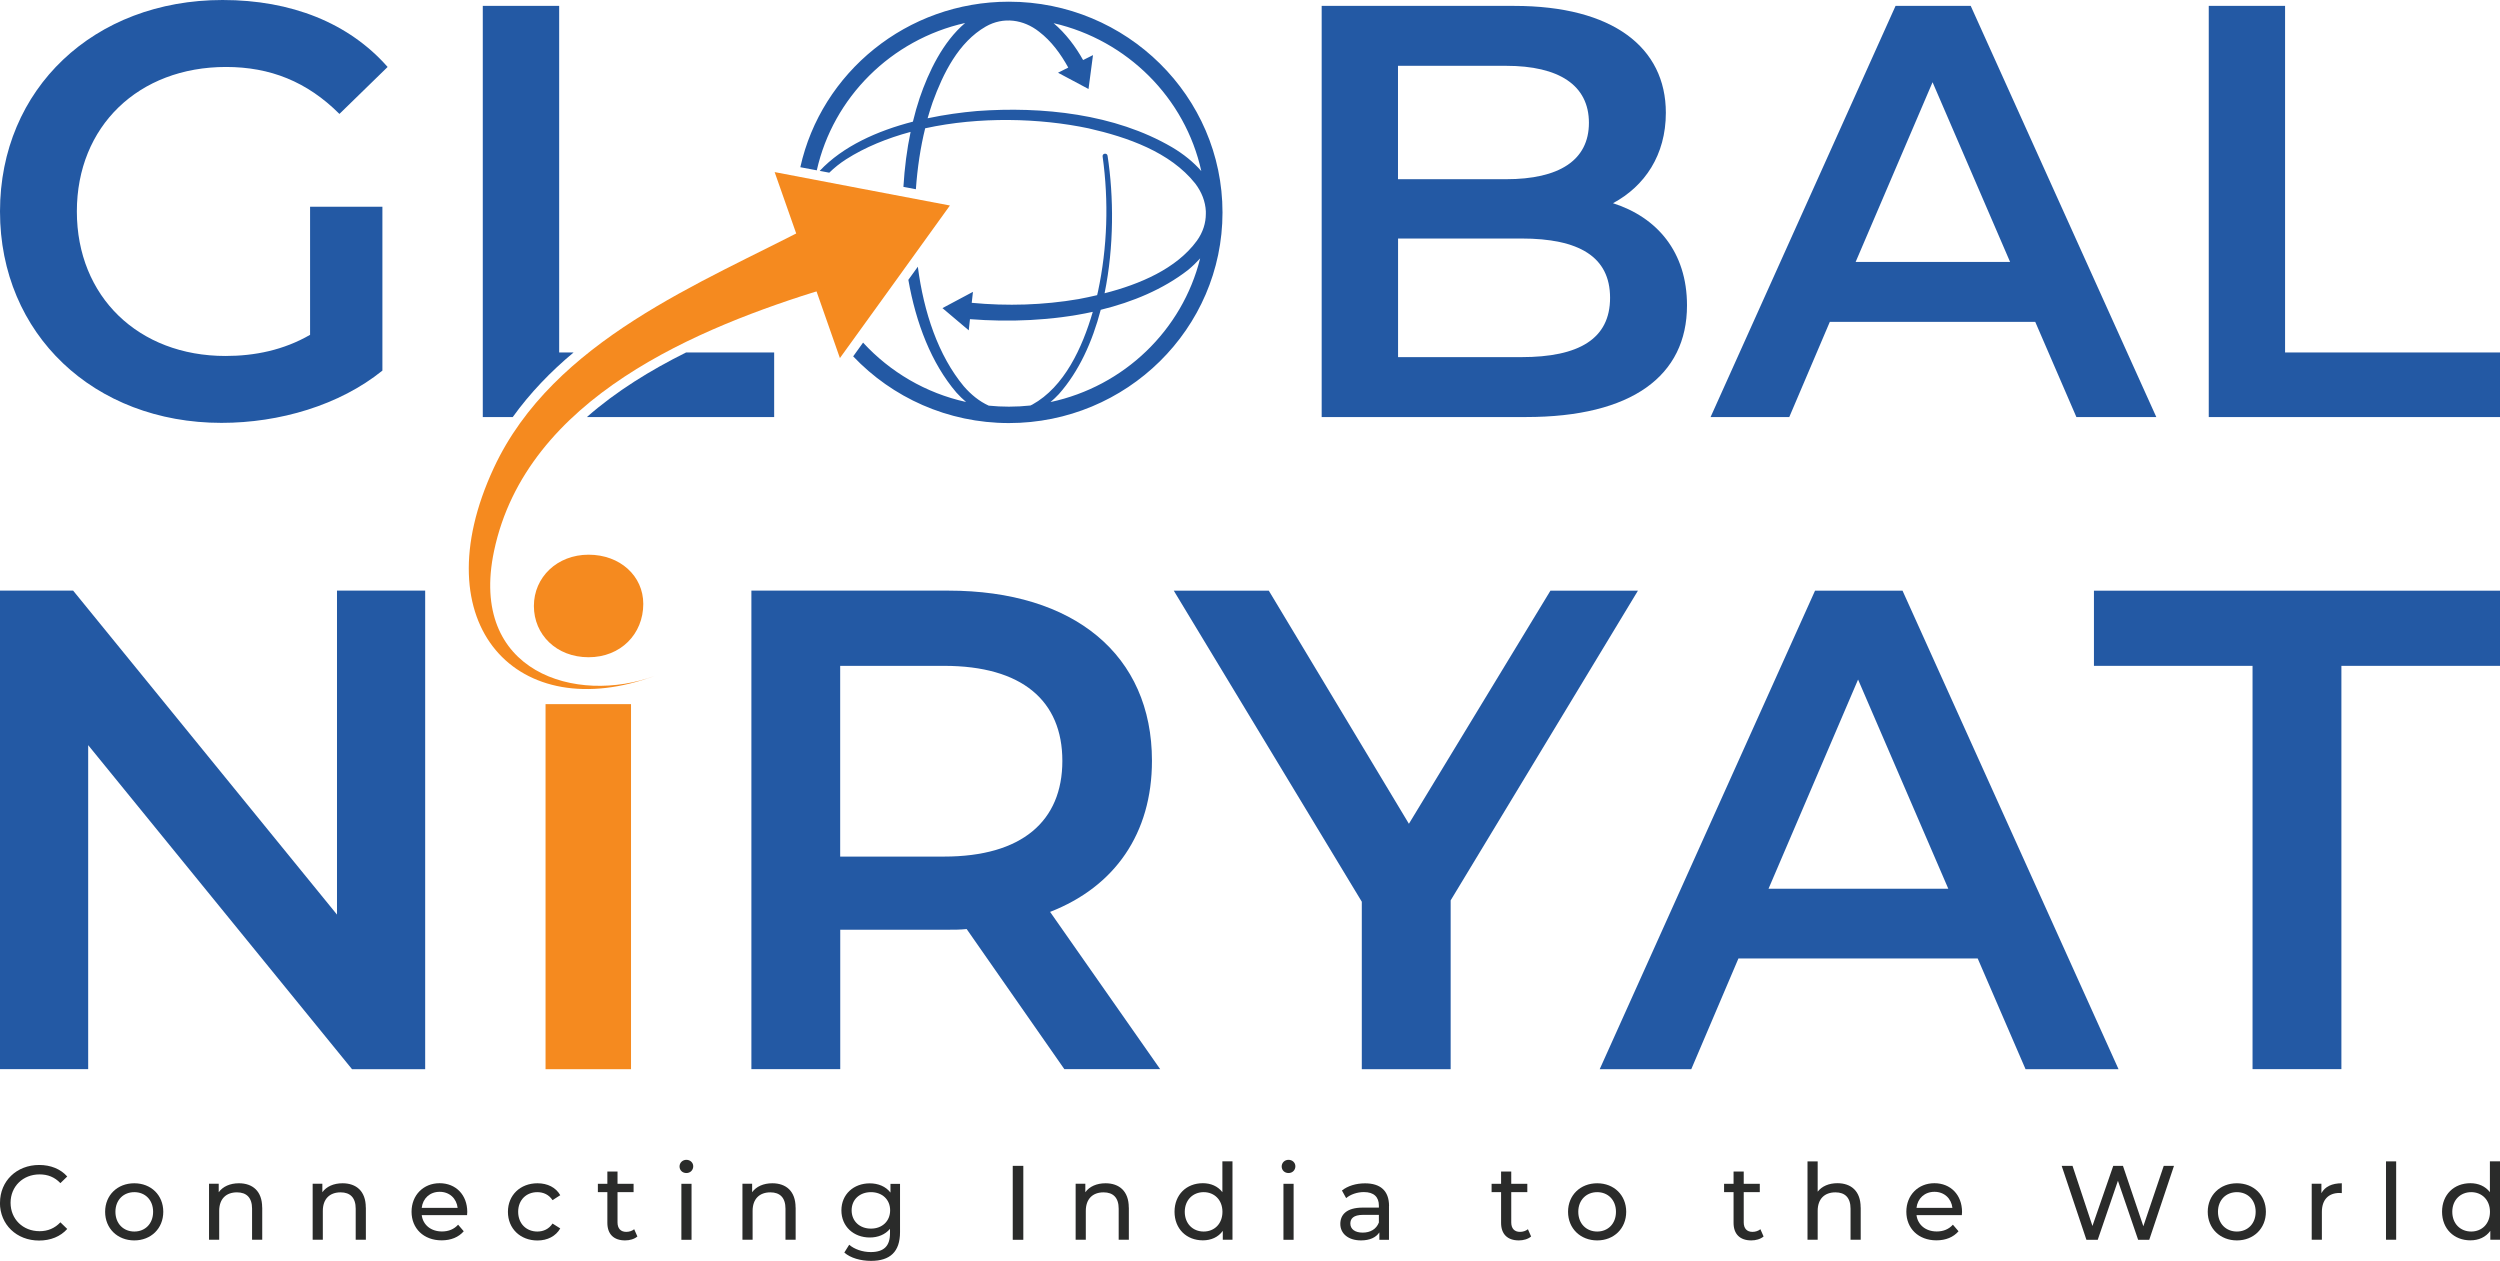 <?xml version="1.0" encoding="UTF-8"?>
<svg id="Layer_1" data-name="Layer 1" xmlns="http://www.w3.org/2000/svg" viewBox="0 0 368.85 186.03">
  <defs>
    <style>
      .cls-1 {
        fill: #f58a1f;
      }

      .cls-2 {
        fill: #2a2b2a;
      }

      .cls-3 {
        fill: #2359a4;
      }
    </style>
  </defs>
  <g>
    <path class="cls-2" d="M0,177.46c0-3.22,2.46-5.58,5.78-5.58,1.68,0,3.15.58,4.14,1.7l-1.01.98c-.84-.89-1.87-1.29-3.07-1.29-2.46,0-4.28,1.78-4.28,4.19s1.82,4.19,4.28,4.19c1.2,0,2.23-.42,3.07-1.31l1.01.98c-1,1.12-2.46,1.71-4.16,1.71-3.3,0-5.77-2.35-5.77-5.58Z"/>
    <path class="cls-2" d="M15.51,178.79c0-2.46,1.82-4.21,4.3-4.21s4.28,1.75,4.28,4.21-1.81,4.22-4.28,4.22-4.3-1.76-4.3-4.22ZM22.59,178.79c0-1.76-1.18-2.9-2.77-2.9s-2.79,1.14-2.79,2.9,1.2,2.91,2.79,2.91,2.77-1.15,2.77-2.91Z"/>
    <path class="cls-2" d="M38.69,178.16v4.75h-1.5v-4.58c0-1.62-.81-2.41-2.23-2.41-1.59,0-2.62.95-2.62,2.74v4.25h-1.5v-8.26h1.43v1.25c.61-.84,1.67-1.32,2.98-1.32,2.01,0,3.43,1.15,3.43,3.58Z"/>
    <path class="cls-2" d="M53.98,178.16v4.75h-1.5v-4.58c0-1.62-.81-2.41-2.23-2.41-1.59,0-2.62.95-2.62,2.74v4.25h-1.5v-8.26h1.43v1.25c.61-.84,1.67-1.32,2.98-1.32,2.01,0,3.43,1.15,3.43,3.58Z"/>
    <path class="cls-2" d="M68.92,179.28h-6.7c.19,1.45,1.36,2.41,2.99,2.41.97,0,1.78-.33,2.38-1l.83.97c-.75.87-1.88,1.34-3.26,1.34-2.66,0-4.44-1.76-4.44-4.22s1.76-4.21,4.14-4.21,4.08,1.71,4.08,4.25c0,.12-.02.31-.03.45ZM62.22,178.21h5.3c-.16-1.39-1.2-2.37-2.65-2.37s-2.49.97-2.65,2.37Z"/>
    <path class="cls-2" d="M74.94,178.79c0-2.46,1.82-4.21,4.36-4.21,1.48,0,2.71.61,3.36,1.76l-1.14.73c-.53-.81-1.34-1.18-2.24-1.18-1.62,0-2.83,1.14-2.83,2.9s1.22,2.91,2.83,2.91c.9,0,1.71-.37,2.24-1.18l1.14.72c-.66,1.15-1.89,1.78-3.36,1.78-2.54,0-4.36-1.76-4.36-4.22Z"/>
    <path class="cls-2" d="M94.04,182.43c-.45.39-1.14.58-1.81.58-1.67,0-2.62-.92-2.62-2.59v-4.53h-1.4v-1.23h1.4v-1.81h1.5v1.81h2.37v1.23h-2.37v4.47c0,.89.47,1.39,1.29,1.39.44,0,.86-.14,1.17-.39l.47,1.07Z"/>
    <path class="cls-2" d="M100.26,172.1c0-.55.44-.98,1.01-.98s1.01.42,1.01.95c0,.56-.42,1-1.01,1s-1.01-.42-1.01-.97ZM100.53,174.66h1.5v8.26h-1.5v-8.26Z"/>
    <path class="cls-2" d="M117.39,178.16v4.75h-1.5v-4.58c0-1.62-.81-2.41-2.23-2.41-1.59,0-2.62.95-2.62,2.74v4.25h-1.5v-8.26h1.43v1.25c.61-.84,1.67-1.32,2.98-1.32,2.01,0,3.43,1.15,3.43,3.58Z"/>
    <path class="cls-2" d="M132.79,174.66v7.13c0,2.91-1.48,4.24-4.28,4.24-1.51,0-3.04-.42-3.94-1.23l.72-1.15c.76.66,1.96,1.08,3.18,1.08,1.95,0,2.84-.9,2.84-2.77v-.66c-.72.86-1.79,1.28-2.98,1.28-2.38,0-4.19-1.62-4.19-4s1.81-3.99,4.19-3.99c1.23,0,2.35.45,3.05,1.36v-1.28h1.42ZM131.33,178.57c0-1.6-1.18-2.68-2.83-2.68s-2.85,1.08-2.85,2.68,1.18,2.7,2.85,2.7,2.83-1.11,2.83-2.7Z"/>
    <path class="cls-2" d="M149.42,172.01h1.56v10.91h-1.56v-10.91Z"/>
    <path class="cls-2" d="M166.55,178.16v4.75h-1.5v-4.58c0-1.62-.81-2.41-2.23-2.41-1.59,0-2.62.95-2.62,2.74v4.25h-1.5v-8.26h1.43v1.25c.61-.84,1.67-1.32,2.98-1.32,2.01,0,3.43,1.15,3.43,3.58Z"/>
    <path class="cls-2" d="M181.84,171.35v11.56h-1.43v-1.31c-.67.94-1.73,1.4-2.94,1.4-2.42,0-4.18-1.7-4.18-4.22s1.76-4.21,4.18-4.21c1.17,0,2.2.44,2.88,1.32v-4.55h1.5ZM180.36,178.79c0-1.76-1.2-2.9-2.77-2.9s-2.79,1.14-2.79,2.9,1.2,2.91,2.79,2.91,2.77-1.15,2.77-2.91Z"/>
    <path class="cls-2" d="M189.1,172.1c0-.55.44-.98,1.01-.98s1.01.42,1.01.95c0,.56-.42,1-1.01,1s-1.01-.42-1.01-.97ZM189.36,174.66h1.5v8.26h-1.5v-8.26Z"/>
    <path class="cls-2" d="M204.93,177.93v4.99h-1.42v-1.09c-.5.75-1.42,1.18-2.71,1.18-1.87,0-3.05-1-3.05-2.43,0-1.32.86-2.41,3.32-2.41h2.37v-.3c0-1.26-.73-1.99-2.21-1.99-.98,0-1.98.34-2.62.89l-.62-1.12c.86-.69,2.09-1.06,3.41-1.06,2.26,0,3.54,1.09,3.54,3.35ZM203.44,180.39v-1.15h-2.31c-1.48,0-1.9.58-1.9,1.28,0,.83.69,1.34,1.82,1.34s2.01-.51,2.38-1.47Z"/>
    <path class="cls-2" d="M225.9,182.43c-.45.39-1.14.58-1.81.58-1.67,0-2.62-.92-2.62-2.59v-4.53h-1.4v-1.23h1.4v-1.81h1.5v1.81h2.37v1.23h-2.37v4.47c0,.89.47,1.39,1.29,1.39.44,0,.86-.14,1.17-.39l.47,1.07Z"/>
    <path class="cls-2" d="M231.35,178.79c0-2.46,1.82-4.21,4.3-4.21s4.28,1.75,4.28,4.21-1.81,4.22-4.28,4.22-4.3-1.76-4.3-4.22ZM238.42,178.79c0-1.76-1.19-2.9-2.77-2.9s-2.79,1.14-2.79,2.9,1.2,2.91,2.79,2.91,2.77-1.15,2.77-2.91Z"/>
    <path class="cls-2" d="M260.2,182.43c-.45.39-1.14.58-1.81.58-1.67,0-2.62-.92-2.62-2.59v-4.53h-1.4v-1.23h1.4v-1.81h1.5v1.81h2.37v1.23h-2.37v4.47c0,.89.47,1.39,1.29,1.39.44,0,.86-.14,1.17-.39l.47,1.07Z"/>
    <path class="cls-2" d="M274.53,178.16v4.75h-1.5v-4.58c0-1.62-.81-2.41-2.23-2.41-1.59,0-2.62.95-2.62,2.74v4.25h-1.5v-11.56h1.5v4.47c.62-.8,1.65-1.25,2.91-1.25,2.01,0,3.43,1.15,3.43,3.58Z"/>
    <path class="cls-2" d="M289.46,179.28h-6.7c.19,1.45,1.36,2.41,2.99,2.41.97,0,1.78-.33,2.38-1l.83.97c-.75.87-1.88,1.34-3.26,1.34-2.66,0-4.44-1.76-4.44-4.22s1.76-4.21,4.14-4.21,4.08,1.71,4.08,4.25c0,.12-.02.31-.03.45ZM282.76,178.21h5.3c-.16-1.39-1.2-2.37-2.65-2.37s-2.49.97-2.65,2.37Z"/>
    <path class="cls-2" d="M320.75,172.01l-3.65,10.91h-1.64l-2.98-8.71-2.98,8.71h-1.67l-3.65-10.91h1.6l2.94,8.87,3.07-8.87h1.43l3.01,8.91,3.01-8.91h1.48Z"/>
    <path class="cls-2" d="M325.73,178.79c0-2.46,1.82-4.21,4.3-4.21s4.28,1.75,4.28,4.21-1.81,4.22-4.28,4.22-4.3-1.76-4.3-4.22ZM332.8,178.79c0-1.76-1.18-2.9-2.77-2.9s-2.79,1.14-2.79,2.9,1.2,2.91,2.79,2.91,2.77-1.15,2.77-2.91Z"/>
    <path class="cls-2" d="M345.51,174.58v1.45c-.12-.02-.23-.02-.34-.02-1.61,0-2.6.98-2.6,2.79v4.11h-1.5v-8.26h1.43v1.39c.53-.97,1.56-1.46,3.01-1.46Z"/>
    <path class="cls-2" d="M352.03,171.35h1.5v11.56h-1.5v-11.56Z"/>
    <path class="cls-2" d="M368.85,171.35v11.56h-1.43v-1.31c-.67.94-1.73,1.4-2.94,1.4-2.42,0-4.18-1.7-4.18-4.22s1.76-4.21,4.18-4.21c1.17,0,2.2.44,2.88,1.32v-4.55h1.5ZM367.37,178.79c0-1.76-1.2-2.9-2.77-2.9s-2.79,1.14-2.79,2.9,1.2,2.91,2.79,2.91,2.77-1.15,2.77-2.91Z"/>
  </g>
  <path class="cls-3" d="M45.76,30.5h10.66v24.18c-6.33,5.11-15.17,7.71-23.74,7.71C13.87,62.39,0,49.31,0,31.2S13.87,0,32.84,0c10.14,0,18.63,3.38,24.35,9.88l-7.11,6.93c-4.77-4.77-10.23-6.93-16.73-6.93-12.91,0-22.01,8.75-22.01,21.32s9.1,21.32,21.93,21.32c4.33,0,8.58-.87,12.48-3.12v-18.89Z"/>
  <path class="cls-3" d="M248.9,45.06c0,10.4-8.15,16.47-23.74,16.47h-30.16V.87h28.42c14.56,0,22.36,6.15,22.36,15.77,0,6.24-3.12,10.83-7.8,13.34,6.5,2.08,10.92,7.19,10.92,15.08ZM206.26,9.71v16.73h15.95c7.8,0,12.22-2.77,12.22-8.32s-4.42-8.41-12.22-8.41h-15.95ZM237.55,43.94c0-6.07-4.59-8.75-13.08-8.75h-18.2v17.5h18.2c8.49,0,13.08-2.69,13.08-8.75Z"/>
  <path class="cls-3" d="M300.3,47.49h-30.33l-5.98,14.04h-11.61L279.67.87h11.09l27.38,60.66h-11.79l-6.07-14.04ZM296.57,38.65l-11.44-26.52-11.35,26.52h22.79Z"/>
  <path class="cls-3" d="M325.87.87h11.27v51.13h31.72v9.53h-42.98V.87Z"/>
  <g>
    <path class="cls-3" d="M62.73,87.15v70.6h-10.79L13.01,109.94v47.8H0v-70.6h10.79l38.93,47.8v-47.8h13.01Z"/>
    <path class="cls-1" d="M78.77,89.4c0-4.23,3.43-7.56,8.07-7.56s8.07,3.13,8.07,7.26c0,4.44-3.33,7.87-8.07,7.87s-8.07-3.33-8.07-7.56ZM80.49,103.89h12.61v53.86h-12.61v-53.86Z"/>
    <path class="cls-3" d="M157.04,157.75l-14.42-20.68c-.91.1-1.82.1-2.72.1h-15.93v20.57h-13.11v-70.6h29.05c18.56,0,30.05,9.48,30.05,25.11,0,10.69-5.45,18.56-15.03,22.29l16.24,23.2h-14.12ZM139.29,98.24h-15.33v28.14h15.33c11.5,0,17.45-5.24,17.45-14.12s-5.95-14.02-17.45-14.02Z"/>
    <path class="cls-3" d="M214.03,132.84v24.91h-13.11v-24.71l-27.74-45.89h14.02l20.67,34.39,20.88-34.39h12.91l-27.63,45.69Z"/>
    <path class="cls-3" d="M291.79,141.41h-35.3l-6.96,16.34h-13.51l31.77-70.6h12.91l31.87,70.6h-13.72l-7.06-16.34ZM287.45,131.12l-13.31-30.86-13.21,30.86h26.52Z"/>
    <path class="cls-3" d="M332.34,98.24h-23.4v-11.09h59.91v11.09h-23.4v59.5h-13.11v-59.5Z"/>
  </g>
  <path class="cls-3" d="M148.85.25c-15.06,0-27.68,10.47-30.77,24.42l2.43.46c2.42-10.78,10.99-19.29,21.89-21.74-3.3,2.79-5.4,7.23-6.71,11.06-.37,1.11-.71,2.29-1,3.5-5.24,1.35-10.33,3.62-13.75,7.26l1.41.27c.73-.72,1.57-1.39,2.49-1.98,2.81-1.79,6.06-3.11,9.51-4.04-.54,2.56-.89,5.3-1.06,8.11l1.84.35c.22-3.15.68-6.2,1.37-8.99,8-1.75,16.87-1.52,24.12.01,5.7,1.3,12.02,3.48,15.72,8.13.97,1.27,1.5,2.68,1.57,4.1,0,.05,0,.1,0,.15,0,.07,0,.15,0,.22,0,1.36-.42,2.73-1.32,3.98-3.02,4.14-8.43,6.42-13.62,7.75,1.41-6.89,1.36-14.3.44-20.29-.08-.48-.8-.36-.73.11.92,6.63.71,13.42-.69,19.96-.04.16-.08.33-.12.5-.93.22-1.85.41-2.74.58-5.19.89-10.52,1.05-15.76.55l.18-1.62-2.25,1.2-2.25,1.2,1.94,1.64,1.94,1.64.18-1.65c5.7.45,12.09.24,18.12-1.08-1.54,5.29-4.2,11.08-8.93,13.69-.09.05-.19.08-.28.13-1.04.11-2.09.17-3.16.17-1.01,0-2-.05-2.98-.15-1.37-.62-2.62-1.63-3.69-2.87-3.75-4.52-5.9-10.89-6.77-17.63l-1.4,1.94c1.12,6.38,3.4,12.32,7.09,16.63.46.52.94.97,1.43,1.39-5.96-1.31-11.23-4.44-15.2-8.76l-1.46,2.03c5.75,6.05,13.92,9.84,22.98,9.84,17.37,0,31.51-13.94,31.51-31.07S166.23.25,148.85.25ZM172.9,21.71c-8.43-4.92-19.13-6.03-28.75-5.33-2.31.2-4.79.54-7.29,1.07.23-.81.48-1.6.74-2.36,1.55-4.25,3.8-8.85,7.85-11.18,2.58-1.47,5.56-1.05,7.86.77,1.81,1.38,3.19,3.28,4.3,5.29l-1.51.76,2.25,1.2,2.25,1.2.33-2.5.33-2.5-1.46.73c-1.1-1.98-2.58-3.94-4.35-5.44,10.87,2.5,19.42,11.04,21.79,21.82-1.13-1.3-2.58-2.49-4.34-3.53ZM154.99,59.32c.42-.36.84-.74,1.24-1.18,2.95-3.33,4.93-7.69,6.17-12.43,4.74-1.16,9.2-3.03,12.85-5.85.7-.57,1.28-1.15,1.82-1.74-2.63,10.59-11.23,18.89-22.08,21.2Z"/>
  <g>
    <polygon class="cls-1" points="140.15 30.32 127.22 27.86 114.29 25.39 119.11 39.11 123.92 52.83 132.04 41.58 140.15 30.32"/>
    <path class="cls-1" d="M119.63,33.33c-15.91,8.36-38,16.84-46.77,35.7-10.81,23.24,3.6,38.2,23.79,30.67-11.58,4.32-27.54-.47-23.76-18.4,4.78-22.68,30.24-33.01,48.97-38.75,0,0-2.23-9.22-2.23-9.22h0Z"/>
  </g>
  <g>
    <path class="cls-3" d="M84.63,52h-2.13V.87h-11.27v60.66h4.42c2.57-3.57,5.61-6.72,8.98-9.53Z"/>
    <path class="cls-3" d="M86.59,61.53h27.63v-9.53h-12.99c-5.27,2.62-10.33,5.74-14.64,9.53Z"/>
  </g>
</svg>